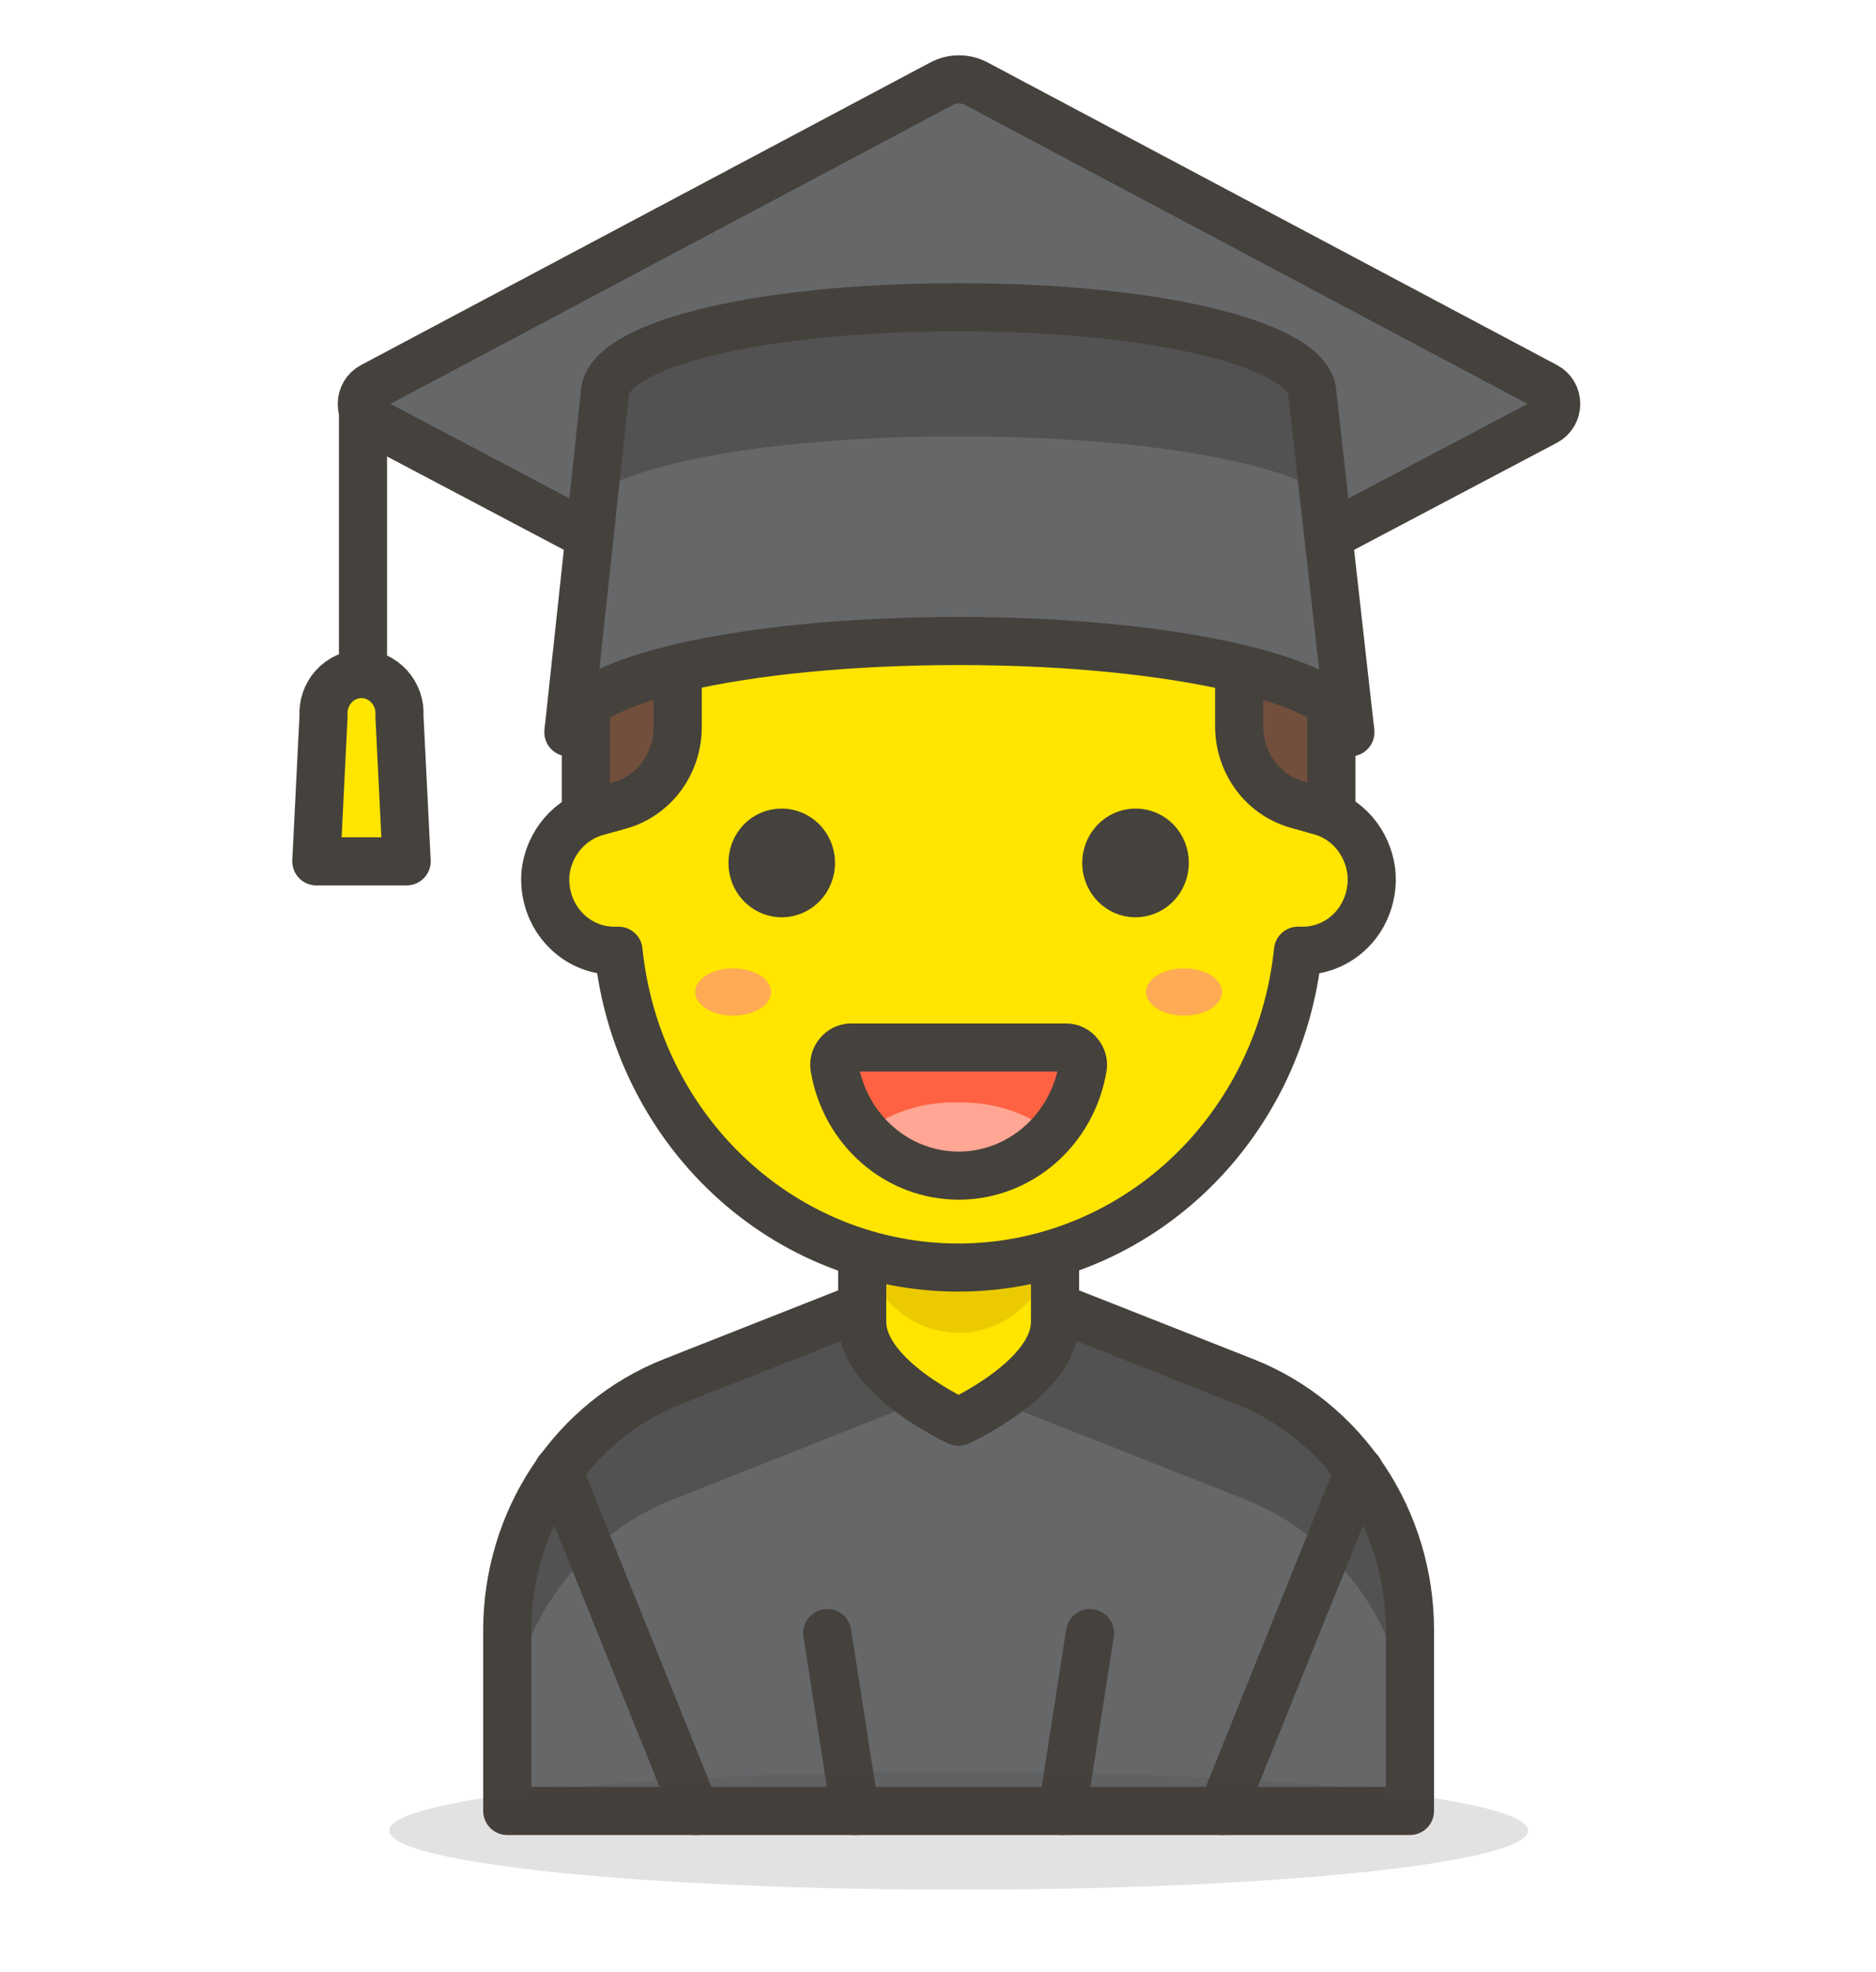 <svg width="39" height="41" viewBox="0 0 39 41" fill="none" xmlns="http://www.w3.org/2000/svg">
<g id="Frame">
<path id="&#60;Path&#62;" d="M19.573 15.011L7.736 8.761C7.671 8.726 7.617 8.674 7.579 8.61C7.541 8.546 7.521 8.472 7.521 8.397C7.521 8.321 7.541 8.248 7.579 8.183C7.617 8.119 7.671 8.067 7.736 8.033L19.573 1.741C19.686 1.681 19.81 1.65 19.936 1.65C20.063 1.65 20.187 1.681 20.299 1.741L32.137 8.033C32.202 8.067 32.256 8.119 32.294 8.183C32.332 8.248 32.352 8.321 32.352 8.397C32.352 8.472 32.332 8.546 32.294 8.61C32.256 8.674 32.202 8.726 32.137 8.761L20.299 15.011C20.187 15.071 20.063 15.103 19.936 15.103C19.81 15.103 19.686 15.071 19.573 15.011Z" fill="#656769" stroke="#45413C" stroke-linecap="round" stroke-linejoin="round"/>
<path id="&#60;Path&#62;_2" d="M7.546 8.393V14.897" stroke="#45413C" stroke-linecap="round" stroke-linejoin="round"/>
<path id="&#60;Path&#62;_3" d="M8.304 14.889C8.312 14.776 8.297 14.664 8.261 14.558C8.224 14.452 8.167 14.355 8.093 14.273C8.019 14.191 7.93 14.125 7.83 14.08C7.731 14.036 7.623 14.013 7.515 14.013C7.406 14.013 7.299 14.036 7.199 14.08C7.1 14.125 7.01 14.191 6.936 14.273C6.862 14.355 6.805 14.452 6.769 14.558C6.733 14.664 6.718 14.776 6.726 14.889L6.576 17.907H8.454L8.304 14.889Z" fill="#FFE500" stroke="#45413C" stroke-linecap="round" stroke-linejoin="round"/>
<path id="Vector" d="M25.879 28.723L19.929 26.375L13.978 28.723C12.969 29.122 12.101 29.829 11.488 30.751C10.875 31.673 10.546 32.766 10.545 33.885V37.649H29.312V33.885C29.311 32.766 28.983 31.673 28.37 30.751C27.757 29.829 26.888 29.122 25.879 28.723Z" fill="#656769"/>
<path id="Vector_2" d="M25.879 28.723L19.929 26.375L13.978 28.723C12.969 29.122 12.101 29.829 11.488 30.751C10.875 31.673 10.546 32.766 10.545 33.885V36.34C10.546 35.22 10.875 34.127 11.488 33.205C12.101 32.284 12.969 31.576 13.978 31.177L19.929 28.821L25.879 31.169C26.888 31.568 27.757 32.275 28.37 33.197C28.983 34.119 29.311 35.212 29.312 36.331V33.877C29.31 32.759 28.98 31.668 28.367 30.748C27.755 29.828 26.887 29.122 25.879 28.723Z" fill="#525252"/>
<path id="Vector_3" d="M25.879 28.723L19.929 26.375L13.978 28.723C12.969 29.122 12.101 29.829 11.488 30.751C10.875 31.673 10.546 32.766 10.545 33.885V37.649H29.312V33.885C29.311 32.766 28.983 31.673 28.37 30.751C27.757 29.829 26.888 29.122 25.879 28.723V28.723Z" stroke="#45413C" stroke-linecap="round" stroke-linejoin="round"/>
<path id="&#60;Path&#62;_4" d="M19.929 29.557C19.929 29.557 17.924 28.649 17.924 27.479V25.148C17.923 24.874 17.974 24.603 18.075 24.35C18.175 24.097 18.322 23.867 18.509 23.673C18.695 23.479 18.916 23.325 19.16 23.221C19.404 23.116 19.665 23.061 19.929 23.061C20.193 23.061 20.454 23.116 20.698 23.221C20.942 23.325 21.163 23.479 21.349 23.673C21.535 23.867 21.683 24.097 21.783 24.35C21.883 24.603 21.934 24.874 21.933 25.148V27.479C21.933 28.649 19.929 29.557 19.929 29.557Z" fill="#FFE500"/>
<path id="&#60;Path&#62;_5" d="M19.929 23.061C19.397 23.061 18.887 23.28 18.511 23.67C18.136 24.06 17.924 24.588 17.924 25.14V25.63C17.924 26.181 18.136 26.71 18.511 27.1C18.887 27.489 19.397 27.708 19.929 27.708C20.46 27.708 20.97 27.489 21.346 27.1C21.722 26.71 21.933 26.181 21.933 25.63V25.148C21.934 24.874 21.883 24.603 21.783 24.35C21.683 24.097 21.535 23.867 21.349 23.673C21.163 23.479 20.942 23.325 20.698 23.221C20.454 23.116 20.193 23.061 19.929 23.061Z" fill="#EBCB00"/>
<path id="&#60;Path&#62;_6" d="M19.929 29.557C19.929 29.557 17.924 28.649 17.924 27.479V25.148C17.923 24.874 17.974 24.603 18.075 24.35C18.175 24.097 18.322 23.867 18.509 23.673C18.695 23.479 18.916 23.325 19.16 23.221C19.404 23.116 19.665 23.061 19.929 23.061V23.061C20.193 23.061 20.454 23.116 20.698 23.221C20.942 23.325 21.163 23.479 21.349 23.673C21.535 23.867 21.683 24.097 21.783 24.35C21.883 24.603 21.934 24.874 21.933 25.148V27.479C21.933 28.649 19.929 29.557 19.929 29.557Z" stroke="#45413C" stroke-linecap="round" stroke-linejoin="round"/>
<path id="&#60;Path&#62;_7" d="M11.603 30.572L14.452 37.649" stroke="#45413C" stroke-linecap="round" stroke-linejoin="round"/>
<path id="&#60;Path&#62;_8" d="M28.255 30.572L25.406 37.649" stroke="#45413C" stroke-linecap="round" stroke-linejoin="round"/>
<path id="&#60;Path&#62;_9" d="M17.198 33.951L17.774 37.649" stroke="#45413C" stroke-linecap="round" stroke-linejoin="round"/>
<path id="&#60;Path&#62;_10" d="M22.66 33.951L22.084 37.649" stroke="#45413C" stroke-linecap="round" stroke-linejoin="round"/>
<path id="&#60;Ellipse&#62;" opacity="0.15" d="M19.929 39.285C26.466 39.285 31.767 38.735 31.767 38.058C31.767 37.38 26.466 36.831 19.929 36.831C13.391 36.831 8.091 37.38 8.091 38.058C8.091 38.735 13.391 39.285 19.929 39.285Z" fill="#45413C"/>
<path id="&#60;Rectangle&#62;" d="M19.929 6.486C21.984 6.486 23.956 7.333 25.409 8.839C26.862 10.346 27.679 12.39 27.679 14.52V18.726H12.179V14.52C12.179 12.39 12.996 10.346 14.449 8.839C15.902 7.333 17.874 6.486 19.929 6.486Z" fill="#724F3D" stroke="#45413C" stroke-linecap="round" stroke-linejoin="round"/>
<path id="Vector_4" d="M28.507 18.112C28.469 17.811 28.343 17.53 28.148 17.305C27.952 17.08 27.695 16.922 27.41 16.852L26.945 16.721C26.602 16.621 26.3 16.406 26.086 16.11C25.872 15.815 25.758 15.454 25.761 15.085V13.416C25.76 13.079 25.652 12.751 25.454 12.483C25.256 12.216 24.978 12.023 24.664 11.935C23.159 12.558 21.549 12.861 19.929 12.827C18.309 12.861 16.698 12.558 15.194 11.935C14.878 12.021 14.599 12.213 14.399 12.481C14.199 12.749 14.09 13.077 14.089 13.416V15.101C14.092 15.471 13.978 15.831 13.764 16.127C13.55 16.422 13.248 16.637 12.905 16.738L12.439 16.868C12.155 16.939 11.898 17.097 11.702 17.322C11.506 17.547 11.381 17.828 11.342 18.128C11.321 18.335 11.343 18.545 11.405 18.743C11.467 18.941 11.569 19.123 11.704 19.277C11.839 19.432 12.003 19.555 12.187 19.639C12.371 19.723 12.57 19.766 12.771 19.765H12.858C13.042 21.573 13.866 23.247 15.17 24.463C16.474 25.68 18.166 26.352 19.921 26.352C21.675 26.352 23.367 25.68 24.672 24.463C25.976 23.247 26.799 21.573 26.984 19.765H27.071C27.274 19.767 27.475 19.725 27.661 19.64C27.847 19.556 28.014 19.431 28.15 19.275C28.286 19.119 28.388 18.934 28.449 18.733C28.511 18.533 28.531 18.321 28.507 18.112Z" fill="#FFE500" stroke="#45413C" stroke-linecap="round" stroke-linejoin="round"/>
<path id="&#60;Path&#62;_11" d="M15.644 17.94C15.644 18.065 15.679 18.186 15.746 18.29C15.813 18.394 15.908 18.474 16.019 18.522C16.13 18.57 16.252 18.582 16.37 18.558C16.488 18.534 16.596 18.474 16.681 18.386C16.766 18.297 16.824 18.185 16.847 18.063C16.871 17.941 16.859 17.814 16.813 17.699C16.767 17.584 16.689 17.485 16.589 17.416C16.489 17.347 16.372 17.31 16.251 17.31C16.171 17.309 16.092 17.325 16.017 17.356C15.943 17.387 15.876 17.433 15.819 17.492C15.763 17.551 15.718 17.621 15.688 17.698C15.658 17.775 15.643 17.857 15.644 17.94Z" fill="#45413C" stroke="#45413C" stroke-linecap="round" stroke-linejoin="round"/>
<path id="&#60;Path&#62;_12" d="M24.214 17.94C24.214 18.065 24.178 18.186 24.111 18.29C24.045 18.394 23.95 18.474 23.839 18.522C23.728 18.57 23.605 18.582 23.488 18.558C23.37 18.534 23.262 18.474 23.177 18.386C23.091 18.297 23.034 18.185 23.01 18.063C22.987 17.941 22.999 17.814 23.045 17.699C23.091 17.584 23.169 17.485 23.269 17.416C23.369 17.347 23.486 17.31 23.606 17.31C23.686 17.309 23.766 17.325 23.84 17.356C23.914 17.387 23.982 17.433 24.038 17.492C24.095 17.551 24.14 17.621 24.17 17.698C24.2 17.775 24.215 17.857 24.214 17.94Z" fill="#45413C" stroke="#45413C" stroke-linecap="round" stroke-linejoin="round"/>
<g id="&#60;Group&#62;">
<g id="&#60;Group&#62;_2">
<g id="&#60;Group&#62;_3">
<g id="&#60;Group&#62;_4">
<g id="&#60;Group&#62;_5">
<g id="&#60;Group&#62;_6">
<g id="&#60;Group&#62;_7">
<path id="&#60;Path&#62;_13" d="M17.687 21.777C17.637 21.778 17.588 21.791 17.543 21.813C17.498 21.836 17.459 21.868 17.427 21.908C17.394 21.947 17.37 21.992 17.356 22.042C17.342 22.091 17.34 22.143 17.348 22.194C17.455 22.824 17.772 23.394 18.244 23.805C18.716 24.216 19.312 24.441 19.929 24.441C20.545 24.441 21.142 24.216 21.614 23.805C22.086 23.394 22.403 22.824 22.509 22.194C22.518 22.143 22.515 22.091 22.501 22.042C22.488 21.992 22.463 21.947 22.43 21.908C22.399 21.868 22.359 21.836 22.314 21.813C22.269 21.791 22.22 21.778 22.17 21.777H17.687Z" fill="#FF6242"/>
<path id="&#60;Path&#62;_14" d="M19.929 22.922C19.216 22.893 18.515 23.116 17.94 23.552C18.189 23.84 18.493 24.069 18.833 24.226C19.173 24.383 19.541 24.465 19.913 24.465C20.285 24.465 20.653 24.383 20.993 24.226C21.333 24.069 21.637 23.84 21.886 23.552C21.319 23.123 20.631 22.901 19.929 22.922Z" fill="#FFA694"/>
</g>
</g>
</g>
</g>
</g>
</g>
</g>
<g id="&#60;Group&#62;_8">
<path id="&#60;Path&#62;_15" d="M17.687 21.777C17.637 21.778 17.588 21.791 17.543 21.813C17.498 21.836 17.459 21.868 17.427 21.908C17.394 21.947 17.37 21.992 17.356 22.042C17.342 22.091 17.34 22.143 17.348 22.194C17.455 22.824 17.772 23.394 18.244 23.805C18.716 24.216 19.312 24.441 19.929 24.441C20.545 24.441 21.142 24.216 21.614 23.805C22.086 23.394 22.403 22.824 22.509 22.194C22.518 22.143 22.515 22.091 22.501 22.042C22.488 21.992 22.463 21.947 22.43 21.908C22.399 21.868 22.359 21.836 22.314 21.813C22.269 21.791 22.22 21.778 22.17 21.777H17.687Z" stroke="#45413C" stroke-linecap="round" stroke-linejoin="round"/>
</g>
<path id="&#60;Ellipse&#62;_2" d="M15.241 21.114C15.677 21.114 16.03 20.895 16.03 20.623C16.03 20.352 15.677 20.133 15.241 20.133C14.805 20.133 14.452 20.352 14.452 20.623C14.452 20.895 14.805 21.114 15.241 21.114Z" fill="#FFAA54"/>
<path id="&#60;Ellipse&#62;_3" d="M24.616 21.114C25.052 21.114 25.405 20.895 25.405 20.623C25.405 20.352 25.052 20.133 24.616 20.133C24.18 20.133 23.827 20.352 23.827 20.623C23.827 20.895 24.18 21.114 24.616 21.114Z" fill="#FFAA54"/>
<path id="&#60;Path&#62;_16" d="M12.573 8.196C12.573 7.198 15.651 6.388 19.929 6.388C24.206 6.388 27.284 7.206 27.284 8.196L28.073 15.224C28.073 14.177 24.435 13.326 19.945 13.326C15.454 13.326 11.816 14.144 11.816 15.224L12.573 8.196Z" fill="#656769"/>
<path id="&#60;Path&#62;_17" d="M19.929 9.072C23.575 9.072 26.416 9.563 27.513 10.242L27.284 8.196C27.284 7.198 24.206 6.388 19.929 6.388C15.651 6.388 12.574 7.206 12.574 8.196L12.345 10.266C13.442 9.563 16.283 9.072 19.929 9.072Z" fill="#525252"/>
<path id="&#60;Path&#62;_18" d="M12.573 8.196C12.573 7.198 15.651 6.388 19.929 6.388C24.206 6.388 27.284 7.206 27.284 8.196L28.073 15.224C28.073 14.177 24.435 13.326 19.945 13.326C15.454 13.326 11.816 14.144 11.816 15.224L12.573 8.196Z" stroke="#45413C" stroke-linecap="round" stroke-linejoin="round"/>
</g>
</svg>
